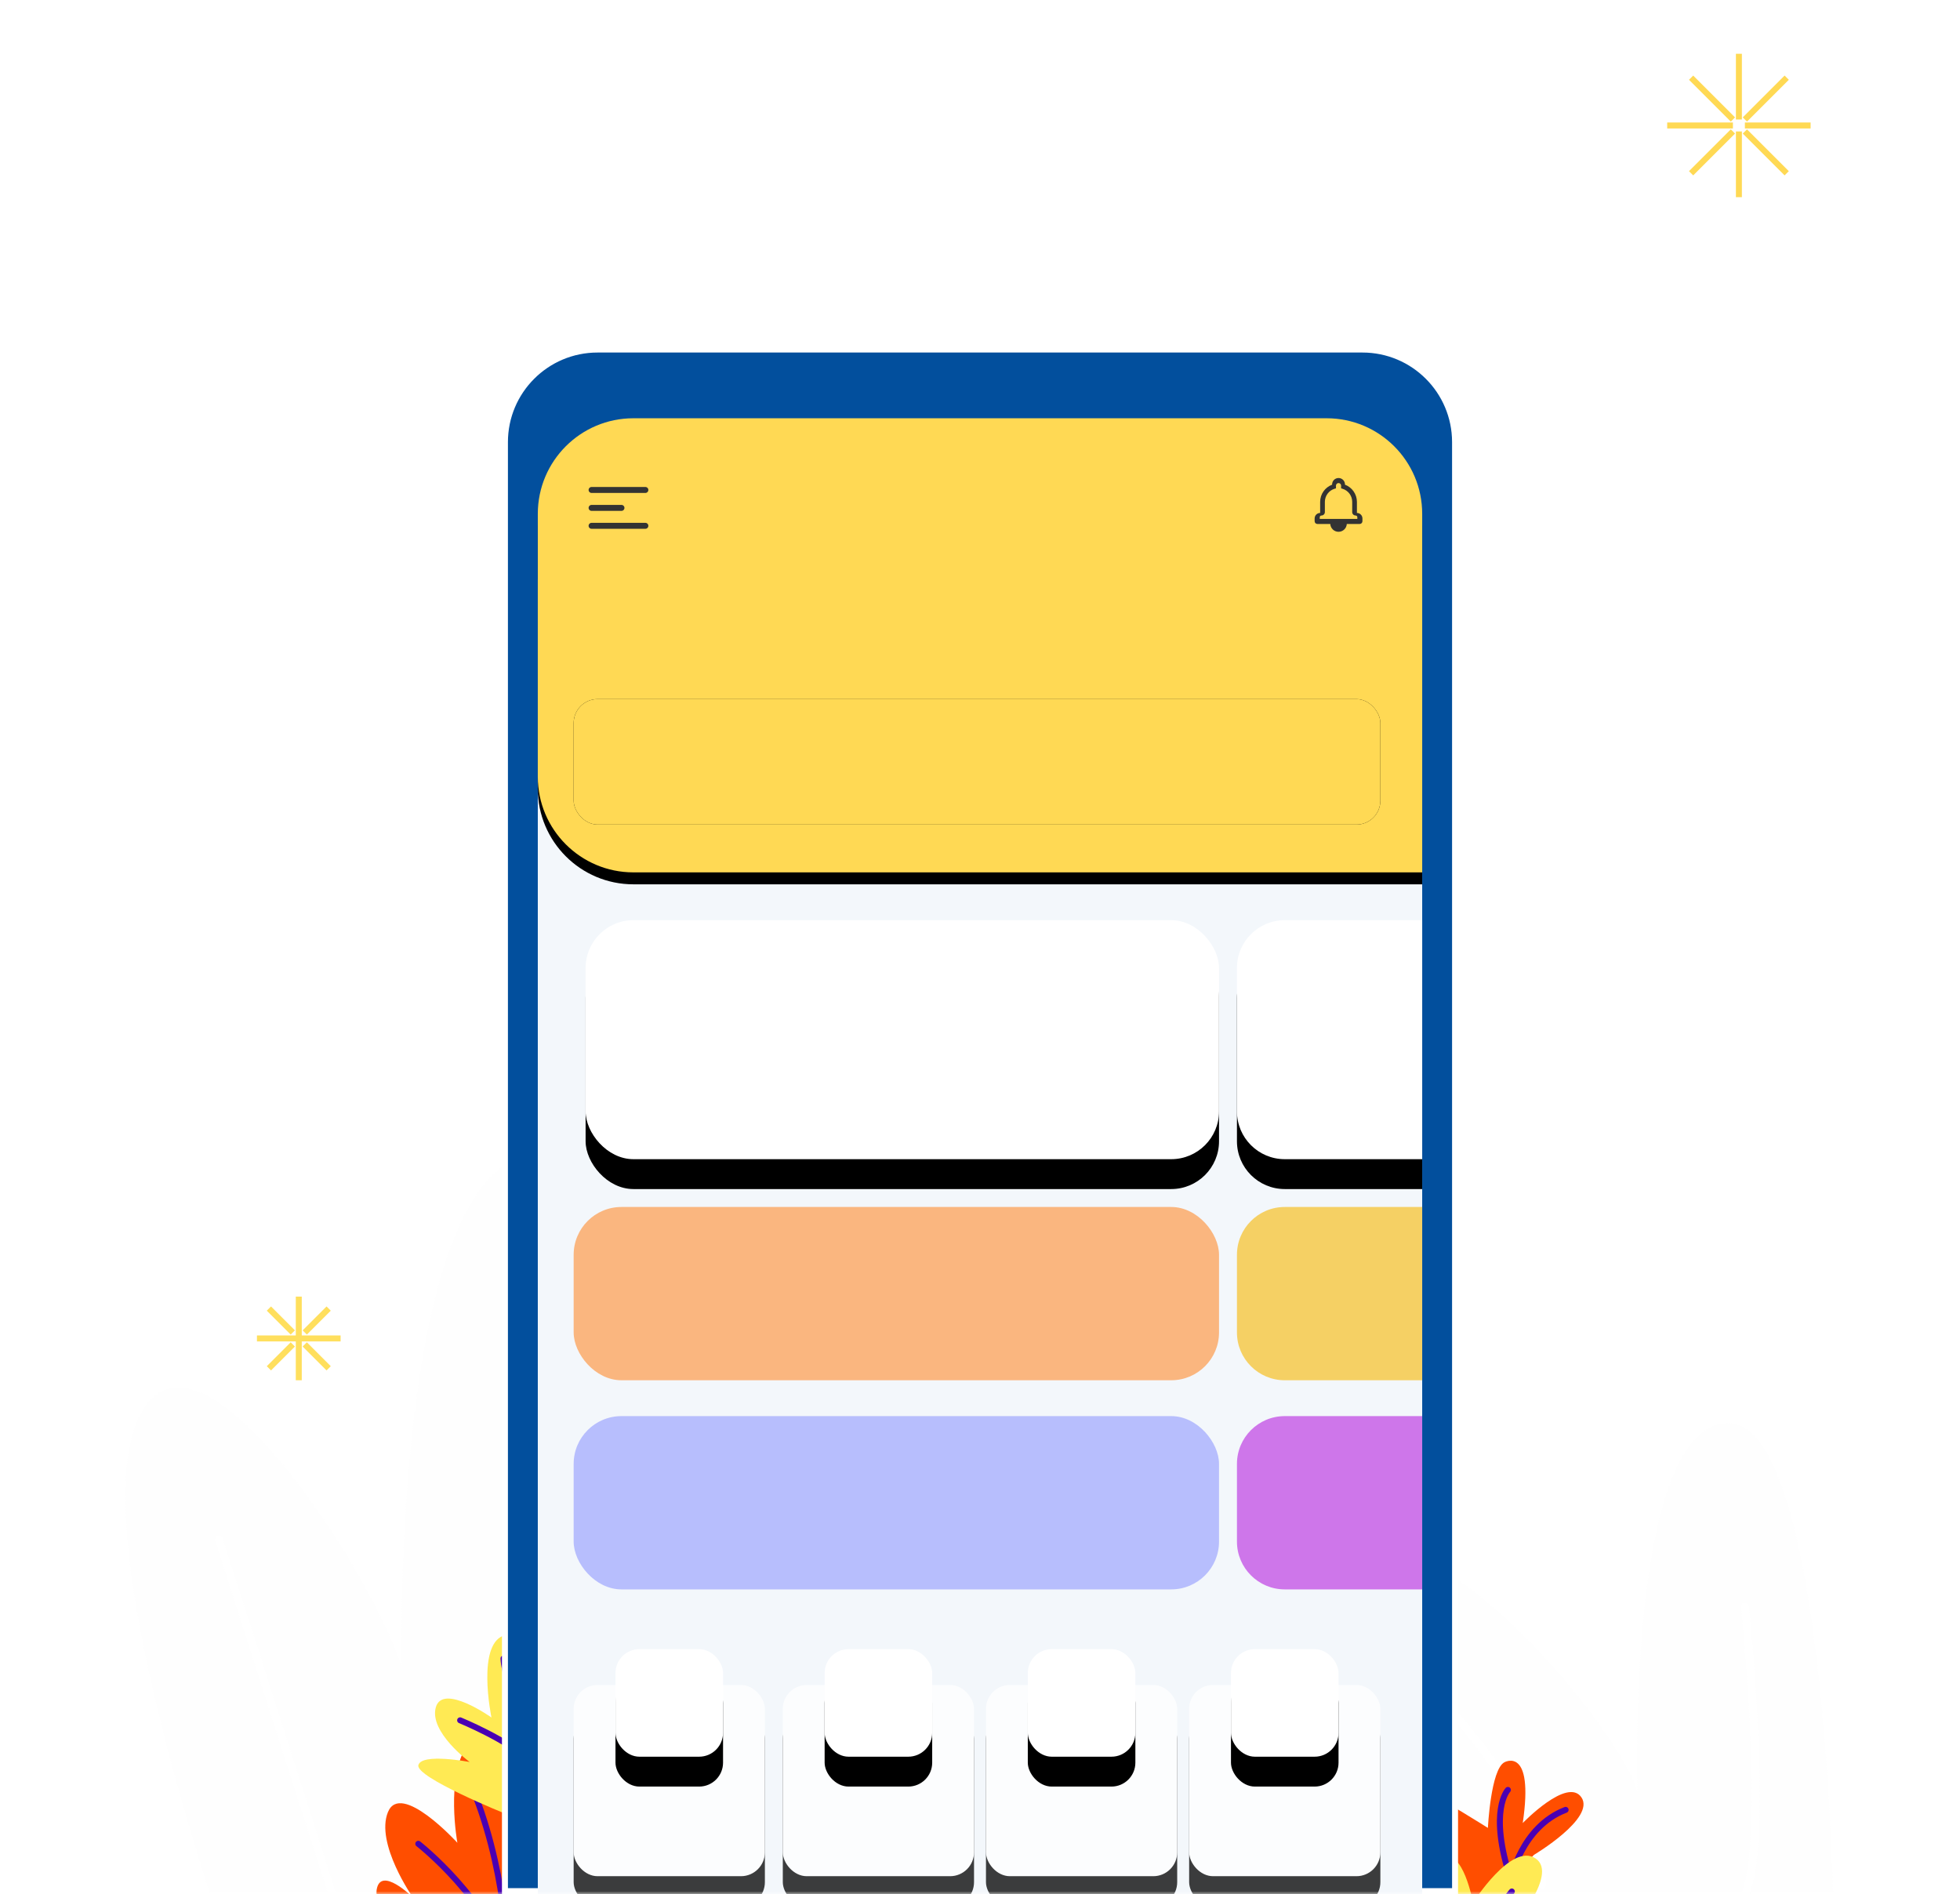 <?xml version="1.0" encoding="UTF-8"?>
<svg width="328px" height="317px" viewBox="0 0 328 317" version="1.1" xmlns="http://www.w3.org/2000/svg" xmlns:xlink="http://www.w3.org/1999/xlink">
    <title>2993DE8A-2EFF-4DA1-AE03-B4CD650B2F8D</title>
    <defs>
        <rect id="path-1" x="0" y="0" width="328" height="317"></rect>
        <path d="M16,0 L132,0 C140.837,-1.623249e-15 148,7.163 148,16 L148,76 L148,76 L16,76 C7.163,76 1.082166e-15,68.837 0,60 L0,16 C-1.082166e-15,7.163 7.163,1.623249e-15 16,0 Z" id="path-3"></path>
        <filter x="-4.7%" y="-6.6%" width="109.5%" height="118.4%" filterUnits="objectBoundingBox" id="filter-4">
            <feOffset dx="0" dy="2" in="SourceAlpha" result="shadowOffsetOuter1"></feOffset>
            <feGaussianBlur stdDeviation="2" in="shadowOffsetOuter1" result="shadowBlurOuter1"></feGaussianBlur>
            <feColorMatrix values="0 0 0 0 0   0 0 0 0 0   0 0 0 0 0  0 0 0 0.1 0" type="matrix" in="shadowBlurOuter1"></feColorMatrix>
        </filter>
        <rect id="path-5" x="6" y="47" width="135" height="21" rx="4"></rect>
        <filter x="-11.1%" y="-71.4%" width="122.2%" height="242.9%" filterUnits="objectBoundingBox" id="filter-6">
            <feOffset dx="0" dy="0" in="SourceAlpha" result="shadowOffsetOuter1"></feOffset>
            <feGaussianBlur stdDeviation="5" in="shadowOffsetOuter1" result="shadowBlurOuter1"></feGaussianBlur>
            <feColorMatrix values="0 0 0 0 0   0 0 0 0 0   0 0 0 0 0  0 0 0 0.1 0" type="matrix" in="shadowBlurOuter1"></feColorMatrix>
        </filter>
        <rect id="path-7" x="6" y="212" width="32" height="32" rx="4"></rect>
        <filter x="-21.9%" y="-12.5%" width="143.8%" height="150.0%" filterUnits="objectBoundingBox" id="filter-8">
            <feMorphology radius="1" operator="erode" in="SourceAlpha" result="shadowSpreadOuter1"></feMorphology>
            <feOffset dx="0" dy="5" in="shadowSpreadOuter1" result="shadowOffsetOuter1"></feOffset>
            <feGaussianBlur stdDeviation="2.5" in="shadowOffsetOuter1" result="shadowBlurOuter1"></feGaussianBlur>
            <feColorMatrix values="0 0 0 0 0   0 0 0 0 0   0 0 0 0 0  0 0 0 0.1 0" type="matrix" in="shadowBlurOuter1"></feColorMatrix>
        </filter>
        <rect id="path-9" x="13" y="206" width="18" height="18" rx="4"></rect>
        <filter x="-38.9%" y="-22.2%" width="177.8%" height="188.9%" filterUnits="objectBoundingBox" id="filter-10">
            <feMorphology radius="1" operator="erode" in="SourceAlpha" result="shadowSpreadOuter1"></feMorphology>
            <feOffset dx="0" dy="5" in="shadowSpreadOuter1" result="shadowOffsetOuter1"></feOffset>
            <feGaussianBlur stdDeviation="2.5" in="shadowOffsetOuter1" result="shadowBlurOuter1"></feGaussianBlur>
            <feColorMatrix values="0 0 0 0 0   0 0 0 0 0   0 0 0 0 0  0 0 0 0.1 0" type="matrix" in="shadowBlurOuter1"></feColorMatrix>
        </filter>
        <rect id="path-11" x="41" y="212" width="32" height="32" rx="4"></rect>
        <filter x="-21.9%" y="-12.5%" width="143.8%" height="150.0%" filterUnits="objectBoundingBox" id="filter-12">
            <feMorphology radius="1" operator="erode" in="SourceAlpha" result="shadowSpreadOuter1"></feMorphology>
            <feOffset dx="0" dy="5" in="shadowSpreadOuter1" result="shadowOffsetOuter1"></feOffset>
            <feGaussianBlur stdDeviation="2.5" in="shadowOffsetOuter1" result="shadowBlurOuter1"></feGaussianBlur>
            <feColorMatrix values="0 0 0 0 0   0 0 0 0 0   0 0 0 0 0  0 0 0 0.1 0" type="matrix" in="shadowBlurOuter1"></feColorMatrix>
        </filter>
        <rect id="path-13" x="75" y="212" width="32" height="32" rx="4"></rect>
        <filter x="-21.9%" y="-12.5%" width="143.8%" height="150.0%" filterUnits="objectBoundingBox" id="filter-14">
            <feMorphology radius="1" operator="erode" in="SourceAlpha" result="shadowSpreadOuter1"></feMorphology>
            <feOffset dx="0" dy="5" in="shadowSpreadOuter1" result="shadowOffsetOuter1"></feOffset>
            <feGaussianBlur stdDeviation="2.5" in="shadowOffsetOuter1" result="shadowBlurOuter1"></feGaussianBlur>
            <feColorMatrix values="0 0 0 0 0   0 0 0 0 0   0 0 0 0 0  0 0 0 0.1 0" type="matrix" in="shadowBlurOuter1"></feColorMatrix>
        </filter>
        <rect id="path-15" x="82" y="206" width="18" height="18" rx="4"></rect>
        <filter x="-38.9%" y="-22.2%" width="177.8%" height="188.9%" filterUnits="objectBoundingBox" id="filter-16">
            <feMorphology radius="1" operator="erode" in="SourceAlpha" result="shadowSpreadOuter1"></feMorphology>
            <feOffset dx="0" dy="5" in="shadowSpreadOuter1" result="shadowOffsetOuter1"></feOffset>
            <feGaussianBlur stdDeviation="2.5" in="shadowOffsetOuter1" result="shadowBlurOuter1"></feGaussianBlur>
            <feColorMatrix values="0 0 0 0 0   0 0 0 0 0   0 0 0 0 0  0 0 0 0.1 0" type="matrix" in="shadowBlurOuter1"></feColorMatrix>
        </filter>
        <rect id="path-17" x="109" y="212" width="32" height="32" rx="4"></rect>
        <filter x="-21.9%" y="-12.5%" width="143.8%" height="150.0%" filterUnits="objectBoundingBox" id="filter-18">
            <feMorphology radius="1" operator="erode" in="SourceAlpha" result="shadowSpreadOuter1"></feMorphology>
            <feOffset dx="0" dy="5" in="shadowSpreadOuter1" result="shadowOffsetOuter1"></feOffset>
            <feGaussianBlur stdDeviation="2.5" in="shadowOffsetOuter1" result="shadowBlurOuter1"></feGaussianBlur>
            <feColorMatrix values="0 0 0 0 0   0 0 0 0 0   0 0 0 0 0  0 0 0 0.1 0" type="matrix" in="shadowBlurOuter1"></feColorMatrix>
        </filter>
        <rect id="path-19" x="48" y="206" width="18" height="18" rx="4"></rect>
        <filter x="-38.9%" y="-22.2%" width="177.8%" height="188.9%" filterUnits="objectBoundingBox" id="filter-20">
            <feMorphology radius="1" operator="erode" in="SourceAlpha" result="shadowSpreadOuter1"></feMorphology>
            <feOffset dx="0" dy="5" in="shadowSpreadOuter1" result="shadowOffsetOuter1"></feOffset>
            <feGaussianBlur stdDeviation="2.5" in="shadowOffsetOuter1" result="shadowBlurOuter1"></feGaussianBlur>
            <feColorMatrix values="0 0 0 0 0   0 0 0 0 0   0 0 0 0 0  0 0 0 0.1 0" type="matrix" in="shadowBlurOuter1"></feColorMatrix>
        </filter>
        <rect id="path-21" x="116" y="206" width="18" height="18" rx="4"></rect>
        <filter x="-38.9%" y="-22.2%" width="177.8%" height="188.9%" filterUnits="objectBoundingBox" id="filter-22">
            <feMorphology radius="1" operator="erode" in="SourceAlpha" result="shadowSpreadOuter1"></feMorphology>
            <feOffset dx="0" dy="5" in="shadowSpreadOuter1" result="shadowOffsetOuter1"></feOffset>
            <feGaussianBlur stdDeviation="2.5" in="shadowOffsetOuter1" result="shadowBlurOuter1"></feGaussianBlur>
            <feColorMatrix values="0 0 0 0 0   0 0 0 0 0   0 0 0 0 0  0 0 0 0.1 0" type="matrix" in="shadowBlurOuter1"></feColorMatrix>
        </filter>
        <rect id="path-23" x="8" y="84" width="106" height="40" rx="8"></rect>
        <filter x="-6.6%" y="-10.0%" width="113.2%" height="140.0%" filterUnits="objectBoundingBox" id="filter-24">
            <feMorphology radius="1" operator="erode" in="SourceAlpha" result="shadowSpreadOuter1"></feMorphology>
            <feOffset dx="0" dy="5" in="shadowSpreadOuter1" result="shadowOffsetOuter1"></feOffset>
            <feGaussianBlur stdDeviation="2.5" in="shadowOffsetOuter1" result="shadowBlurOuter1"></feGaussianBlur>
            <feColorMatrix values="0 0 0 0 0   0 0 0 0 0   0 0 0 0 0  0 0 0 0.1 0" type="matrix" in="shadowBlurOuter1"></feColorMatrix>
        </filter>
        <path d="M125,84 L148,84 L148,84 L148,124 L125,124 C120.582,124 117,120.418 117,116 L117,92 C117,87.582 120.582,84 125,84 Z" id="path-25"></path>
        <filter x="-22.6%" y="-10.0%" width="145.2%" height="140.0%" filterUnits="objectBoundingBox" id="filter-26">
            <feMorphology radius="1" operator="erode" in="SourceAlpha" result="shadowSpreadOuter1"></feMorphology>
            <feOffset dx="0" dy="5" in="shadowSpreadOuter1" result="shadowOffsetOuter1"></feOffset>
            <feGaussianBlur stdDeviation="2.5" in="shadowOffsetOuter1" result="shadowBlurOuter1"></feGaussianBlur>
            <feColorMatrix values="0 0 0 0 0   0 0 0 0 0   0 0 0 0 0  0 0 0 0.1 0" type="matrix" in="shadowBlurOuter1"></feColorMatrix>
        </filter>
    </defs>
    <g id="2021" stroke="none" stroke-width="1" fill="none" fill-rule="evenodd">
        <g id="theme-intro-pop-up-mobile" transform="translate(-16, -174)">
            <g id="Illustration-" transform="translate(16, 174)">
                <mask id="mask-2" fill="white">
                    <use xlink:href="#path-1"></use>
                </mask>
                <g id="Mask"></g>
                <g id="Group-23" mask="url(#mask-2)">
                    <g transform="translate(21, 9)">
                        <path d="M69.688,184 C95.061,184 98.233,296.636 98.233,296.636 C98.233,296.636 107.114,245.091 123.607,245.091 C140.1,245.091 120.435,302.363 128.682,301.091 C136.929,299.818 131.219,194.818 154.69,222.817 C178.161,250.818 167.377,294.091 192.751,293.454 C218.125,292.818 183.87,273.09 198.46,253.999 C213.05,234.909 249.842,279.454 253.014,290.908 C253.014,290.908 251.111,229.181 268.238,229.181 C285.366,229.181 286,317.637 286,317.637 L19.574,324 C19.574,324 -7.068,251.454 1.812,229.181 C10.693,206.909 40.508,252.727 46.217,269.909 L46.216,269.886 C46.212,269.705 46.189,268.498 46.185,266.495 L46.185,265.329 C46.218,247.538 47.866,184 69.688,184 Z M152.473,248.503 L152.373,248.507 C152.04,248.545 151.792,248.824 151.782,249.151 L151.786,249.25 L158.918,310.961 L158.935,311.051 C159.016,311.371 159.323,311.589 159.659,311.55 C159.993,311.511 160.241,311.233 160.251,310.906 L160.247,310.807 L153.114,249.096 L153.098,249.006 C153.033,248.75 152.823,248.559 152.57,248.513 L152.473,248.503 Z M16.22,248.374 C16.08,248.078 15.748,247.927 15.44,248.035 C15.103,248.152 14.921,248.531 15.033,248.882 L15.033,248.882 L34.747,310.542 L34.78,310.626 C34.92,310.922 35.252,311.073 35.56,310.965 C35.897,310.848 36.079,310.469 35.967,310.118 L35.967,310.118 L16.253,248.458 Z M271.052,259.235 L270.953,259.238 C270.619,259.273 270.369,259.549 270.355,259.876 L270.358,259.975 L270.599,262.474 L270.774,264.42 C270.909,265.962 271.043,267.59 271.171,269.283 L271.247,270.307 L271.348,271.703 C271.673,276.348 271.915,280.9 272.041,285.186 C272.367,296.274 271.886,304.341 270.405,307.945 C270.264,308.288 270.426,308.68 270.768,308.821 C271.109,308.962 271.5,308.799 271.641,308.457 C273.14,304.811 273.655,297.29 273.423,286.906 L273.409,286.303 L273.378,285.146 C273.252,280.883 273.013,276.362 272.692,271.749 L272.581,270.208 L272.516,269.327 C272.41,267.926 272.301,266.569 272.19,265.268 L272.107,264.303 L271.967,262.744 C271.931,262.343 271.895,261.963 271.861,261.606 L271.828,261.257 L271.688,259.836 C271.656,259.534 271.431,259.3 271.148,259.246 L271.052,259.235 Z M212.557,268.423 C212.346,268.681 212.359,269.049 212.571,269.292 L212.65,269.367 L213.502,270.097 L214.3,270.806 C214.948,271.389 215.645,272.035 216.382,272.741 C219.191,275.428 222,278.416 224.62,281.622 C231.581,290.14 235.949,298.611 236.478,306.457 C236.503,306.827 236.822,307.106 237.19,307.081 C237.558,307.056 237.837,306.736 237.812,306.367 C237.26,298.183 232.775,289.485 225.654,280.771 C222.996,277.52 220.151,274.493 217.305,271.77 C216.309,270.816 215.383,269.969 214.552,269.236 C214.333,269.044 214.132,268.87 213.952,268.714 L213.777,268.565 L213.498,268.331 C213.213,268.095 212.791,268.137 212.557,268.423 Z M71.767,211.833 C71.432,211.833 71.154,212.082 71.106,212.405 L71.099,212.504 L71.099,304.623 L71.105,304.714 C71.149,305.042 71.429,305.294 71.767,305.294 C72.103,305.294 72.381,305.046 72.429,304.723 L72.436,304.623 L72.436,212.504 L72.43,212.413 C72.386,212.086 72.106,211.833 71.767,211.833 Z" id="Combined-Shape-Copy-2" stroke="none" fill="#F5F5EF" opacity="0.096"></path>
                        <g id="Group-17" stroke="none" stroke-width="1" fill="none" transform="translate(42, 264)">
                            <path d="M181.96,50.524 C181.96,50.524 168.988,51.078 166.652,47.924 C164.317,44.771 171.39,44.696 171.39,44.696 C171.39,44.696 161.337,42.962 159.231,38.05 C157.125,33.138 170.127,33.67 170.127,33.67 C170.127,33.67 161.511,27.739 160.382,21.813 C159.252,15.888 185.995,32.918 185.995,32.918 C185.995,32.918 186.471,23.128 188.762,21.933 C188.762,21.933 193.751,19.121 191.827,32.104 C191.827,32.104 199.316,24.331 201.655,27.819 C203.993,31.307 193.691,37.437 193.691,37.437 L181.96,50.524 Z" id="Fill-1" fill="#FF4E00"></path>
                            <path d="M189.343,26.561 C189.343,26.561 186.02,29.973 189.828,41.561 C189.828,41.561 191.556,32.756 199,29.896" id="Stroke-7" stroke="#4A00B2" stroke-linecap="round"></path>
                            <path d="M174.745,57.561 C174.745,57.561 168.597,43.297 170.297,42.365 C171.998,41.431 176.315,47.83 176.315,47.83 C176.315,47.83 175.007,39.96 178.408,38.03 C181.809,36.099 183.51,45.43 183.51,45.43 C183.51,45.43 189.92,35.295 193.975,38.03 C198.031,40.765 189.397,50.363 189.397,50.363 C189.397,50.363 197.638,45.563 198.815,49.296 C199.993,53.029 195.153,57.561 195.153,57.561 L174.745,57.561 Z" id="Fill-9" fill="#FFEA54"></path>
                            <path d="M179,45.784 C179,45.784 181.801,53.062 181.801,57.561 L183.696,57.561 C183.696,57.561 187.275,46.584 190,43.561" id="Stroke-11" stroke="#4A00B2" stroke-linecap="round"></path>
                            <path d="M9.673,56.991 C9.673,56.991 -0.604,47.426 0.028,43.294 C0.659,39.161 6.089,44.546 6.089,44.546 C6.089,44.546 -0.225,35.53 1.922,30.271 C4.069,25.012 13.54,35.405 13.54,35.405 C13.54,35.405 11.519,24.386 15.181,19.126 C18.843,13.867 26.167,47.05 26.167,47.05 C26.167,47.05 33.996,40.163 36.648,41.04 C36.648,41.04 42.583,42.793 31.218,50.932 C31.218,50.932 42.836,50.932 41.952,55.315 C41.068,59.698 28.567,56.317 28.567,56.317 L9.673,56.991 Z" id="Fill-15" fill="#FF4E00"></path>
                            <path d="M7,35.577 C7,35.577 19.128,45.055 22,56.561 C22,56.561 22.155,42.017 16.579,27.561" id="Stroke-19" stroke="#4A00B2" stroke-linecap="round"></path>
                            <path d="M21.606,30.561 C21.606,30.561 6.424,24.434 7.017,22.394 C7.609,20.353 15.595,21.888 15.595,21.888 C15.595,21.888 8.791,16.882 9.928,12.753 C11.065,8.624 19.246,14.442 19.246,14.442 C19.246,14.442 16.586,1.686 21.667,0.619 C26.746,-0.448 27.332,13.63 27.332,13.63 C27.332,13.63 29.998,3.532 33.645,5.472 C37.293,7.412 36.994,14.655 36.994,14.655 L21.606,30.561 Z" id="Fill-23" fill="#FFEA54"></path>
                            <path d="M14,14.911 C14,14.911 21.951,18.177 25.451,21.561 L27,20.066 C27,20.066 21.384,8.985 21.26,4.561" id="Stroke-25" stroke="#4A00B2" stroke-linecap="round"></path>
                        </g>
                        <path d="M207,49.5 C211.28,49.5 215.155,51.235 217.96,54.04 C220.765,56.845 222.5,60.72 222.5,65 L222.5,65 L222.5,307.5 L63.5,307.5 L63.5,65 C63.5,60.72 65.235,56.845 68.04,54.04 C70.845,51.235 74.72,49.5 79,49.5 L79,49.5 Z" id="Rectangle" stroke="#FFFFFF" stroke-width="1" fill="#024F9D"></path>
                        <g id="Group-16" stroke="none" stroke-width="1" fill="none" transform="translate(69, 61)">
                            <rect id="Mask" fill="#F3F7FB" x="0" y="27" width="148" height="220"></rect>
                            <g id="Rectangle">
                                <use fill="black" fill-opacity="1" filter="url(#filter-4)" xlink:href="#path-3"></use>
                                <use fill="#FFD954" fill-rule="evenodd" xlink:href="#path-3"></use>
                            </g>
                            <g id="notification" transform="translate(130, 10)" fill="#333333" fill-rule="nonzero">
                                <path d="M5.383,7.692 C5.343,8.421 4.739,9 4,9 C3.261,9 2.657,8.421 2.617,7.692 L0.462,7.692 C0.207,7.692 0,7.486 0,7.231 L0,6.769 C0,6.26 0.414,5.846 0.923,5.846 C0.923,5.846 0.923,4 0.923,4 C0.923,2.699 1.736,1.559 2.923,1.117 L2.923,1.076 C2.923,0.482 3.406,0 4,0 C4.595,0 5.077,0.482 5.077,1.076 L5.077,1.117 C6.264,1.559 7.077,2.7 7.077,4 L7.077,5.846 C7.586,5.846 8,6.26 8,6.769 L8,7.231 C8,7.485 7.793,7.692 7.538,7.692 L5.383,7.692 Z M7.145,6.848 L7.145,6.562 C7.145,6.405 7.016,6.276 6.859,6.276 C6.543,6.276 6.287,6.021 6.287,5.704 L6.287,3.989 C6.287,2.963 5.606,2.071 4.636,1.791 L4.429,1.732 L4.429,1.272 C4.429,1.036 4.237,0.844 4,0.844 C3.764,0.844 3.571,1.036 3.571,1.272 L3.571,1.732 L3.364,1.791 C2.394,2.071 1.713,2.963 1.713,3.989 L1.713,5.704 C1.713,6.02 1.457,6.276 1.141,6.276 C0.983,6.276 0.855,6.405 0.855,6.562 L0.855,6.848 L7.145,6.848 Z" id="Shape"></path>
                            </g>
                            <g id="Group-13" transform="translate(9, 11)" stroke="#333333" stroke-linecap="round">
                                <line x1="0" y1="1" x2="9" y2="1" id="Stroke-7"></line>
                                <line x1="0" y1="4" x2="5" y2="4" id="Stroke-9"></line>
                                <line x1="0" y1="7" x2="9" y2="7" id="Stroke-11"></line>
                            </g>
                            <g id="Rectangle-Copy-22">
                                <use fill="black" fill-opacity="1" filter="url(#filter-6)" xlink:href="#path-5"></use>
                                <use fill="#FFD954" fill-rule="evenodd" xlink:href="#path-5"></use>
                            </g>
                            <rect id="Rectangle-Copy-3" fill-opacity="0.6" fill="#FF8B2E" x="6" y="132" width="108" height="29" rx="8"></rect>
                            <path d="M125,132 L148,132 L148,132 L148,161 L125,161 C120.582,161 117,157.418 117,153 L117,140 C117,135.582 120.582,132 125,132 Z" id="Rectangle-Copy-26" fill-opacity="0.6" fill="#F7B500"></path>
                            <path d="M125,167 L148,167 L148,167 L148,196 L125,196 C120.582,196 117,192.418 117,188 L117,175 C117,170.582 120.582,167 125,167 Z" id="Rectangle-Copy-28" fill-opacity="0.6" fill="#B620E0"></path>
                            <rect id="Rectangle-Copy-33" fill-opacity="0.6" fill="#8F98FF" x="6" y="167" width="108" height="29" rx="8"></rect>
                            <g id="Mask-Copy-14" opacity="0.755">
                                <use fill="black" fill-opacity="1" filter="url(#filter-8)" xlink:href="#path-7"></use>
                                <use fill="#FFFFFF" fill-rule="evenodd" xlink:href="#path-7"></use>
                            </g>
                            <g id="Mask-Copy-14">
                                <use fill="black" fill-opacity="1" filter="url(#filter-10)" xlink:href="#path-9"></use>
                                <use fill="#FFFFFF" fill-rule="evenodd" xlink:href="#path-9"></use>
                            </g>
                            <g id="Mask-Copy-15" opacity="0.755">
                                <use fill="black" fill-opacity="1" filter="url(#filter-12)" xlink:href="#path-11"></use>
                                <use fill="#FFFFFF" fill-rule="evenodd" xlink:href="#path-11"></use>
                            </g>
                            <g id="Mask-Copy-17" opacity="0.755">
                                <use fill="black" fill-opacity="1" filter="url(#filter-14)" xlink:href="#path-13"></use>
                                <use fill="#FFFFFF" fill-rule="evenodd" xlink:href="#path-13"></use>
                            </g>
                            <g id="Mask-Copy-20">
                                <use fill="black" fill-opacity="1" filter="url(#filter-16)" xlink:href="#path-15"></use>
                                <use fill="#FFFFFF" fill-rule="evenodd" xlink:href="#path-15"></use>
                            </g>
                            <g id="Mask-Copy-18" opacity="0.755">
                                <use fill="black" fill-opacity="1" filter="url(#filter-18)" xlink:href="#path-17"></use>
                                <use fill="#FFFFFF" fill-rule="evenodd" xlink:href="#path-17"></use>
                            </g>
                            <g id="Mask-Copy-16">
                                <use fill="black" fill-opacity="1" filter="url(#filter-20)" xlink:href="#path-19"></use>
                                <use fill="#FFFFFF" fill-rule="evenodd" xlink:href="#path-19"></use>
                            </g>
                            <g id="Mask-Copy-21">
                                <use fill="black" fill-opacity="1" filter="url(#filter-22)" xlink:href="#path-21"></use>
                                <use fill="#FFFFFF" fill-rule="evenodd" xlink:href="#path-21"></use>
                            </g>
                            <g id="Rectangle-Copy-21">
                                <use fill="black" fill-opacity="1" filter="url(#filter-24)" xlink:href="#path-23"></use>
                                <use fill="#FFFFFF" fill-rule="evenodd" xlink:href="#path-23"></use>
                            </g>
                            <g id="Rectangle-Copy-20">
                                <use fill="black" fill-opacity="1" filter="url(#filter-26)" xlink:href="#path-25"></use>
                                <use fill="#FFFFFF" fill-rule="evenodd" xlink:href="#path-25"></use>
                            </g>
                        </g>
                        <g id="Group-13-Copy" stroke="none" stroke-width="1" fill="none" transform="translate(6, 19)">
                            <line x1="14" y1="13" x2="14" y2="0" id="Stroke-1" stroke="#FFFFFF"></line>
                            <line x1="13" y1="13" x2="4" y2="4" id="Stroke-3" stroke="#FFFFFF"></line>
                            <line x1="13" y1="14" x2="0" y2="14" id="Stroke-4" stroke="#FFFFFF"></line>
                            <line x1="13" y1="15" x2="4" y2="24" id="Stroke-6" stroke="#FFFFFF"></line>
                            <line x1="14" y1="28" x2="14" y2="15" id="Stroke-7" stroke="#FFFFFF"></line>
                            <line x1="24" y1="24" x2="15" y2="15" id="Stroke-9" stroke="#FFFFFF"></line>
                            <line x1="28" y1="14" x2="15" y2="14" id="Stroke-10" stroke="#FFFFFF"></line>
                            <line x1="24" y1="4" x2="15" y2="13" id="Stroke-12" stroke="#FFFFFF"></line>
                        </g>
                        <g id="Group-13-Copy-3" stroke="none" stroke-width="1" fill="none" transform="translate(22, 208)">
                            <line x1="7" y1="7" x2="7" y2="0" id="Stroke-1" stroke="#FFDF5D"></line>
                            <line x1="6" y1="6" x2="2" y2="2" id="Stroke-3" stroke="#FFDF5D"></line>
                            <line x1="7" y1="7" x2="0" y2="7" id="Stroke-4" stroke="#FFDF5D"></line>
                            <line x1="6" y1="8" x2="2" y2="12" id="Stroke-6" stroke="#FFDF5D"></line>
                            <line x1="7" y1="14" x2="7" y2="7" id="Stroke-7" stroke="#FFDF5D"></line>
                            <line x1="12" y1="12" x2="8" y2="8" id="Stroke-9" stroke="#FFDF5D"></line>
                            <line x1="14" y1="7" x2="7" y2="7" id="Stroke-10" stroke="#FFDF5D"></line>
                            <line x1="12" y1="2" x2="8" y2="6" id="Stroke-12" stroke="#FFDF5D"></line>
                        </g>
                        <g id="Group-13" stroke="none" stroke-width="1" fill="none" transform="translate(258, 0)">
                            <line x1="12" y1="11" x2="12" y2="0" id="Stroke-1" stroke="#FFD954"></line>
                            <line x1="11" y1="11" x2="4" y2="4" id="Stroke-3" stroke="#FFD954"></line>
                            <line x1="11" y1="12" x2="0" y2="12" id="Stroke-4" stroke="#FFD954"></line>
                            <line x1="11" y1="13" x2="4" y2="20" id="Stroke-6" stroke="#FFD954"></line>
                            <line x1="12" y1="24" x2="12" y2="13" id="Stroke-7" stroke="#FFD954"></line>
                            <line x1="20" y1="20" x2="13" y2="13" id="Stroke-9" stroke="#FFD954"></line>
                            <line x1="24" y1="12" x2="13" y2="12" id="Stroke-10" stroke="#FFD954"></line>
                            <line x1="20" y1="4" x2="13" y2="11" id="Stroke-12" stroke="#FFD954"></line>
                        </g>
                        <g id="Group-13-Copy-2" stroke="none" stroke-width="1" fill="none" transform="translate(250, 167)">
                            <line x1="7" y1="7" x2="7" y2="0" id="Stroke-1" stroke="#FFFFFF"></line>
                            <line x1="6" y1="6" x2="2" y2="2" id="Stroke-3" stroke="#FFFFFF"></line>
                            <line x1="7" y1="7" x2="0" y2="7" id="Stroke-4" stroke="#FFFFFF"></line>
                            <line x1="6" y1="8" x2="2" y2="12" id="Stroke-6" stroke="#FFFFFF"></line>
                            <line x1="7" y1="14" x2="7" y2="7" id="Stroke-7" stroke="#FFFFFF"></line>
                            <line x1="12" y1="12" x2="8" y2="8" id="Stroke-9" stroke="#FFFFFF"></line>
                            <line x1="14" y1="7" x2="7" y2="7" id="Stroke-10" stroke="#FFFFFF"></line>
                            <line x1="12" y1="2" x2="8" y2="6" id="Stroke-12" stroke="#FFFFFF"></line>
                        </g>
                    </g>
                </g>
            </g>
        </g>
    </g>
</svg>
